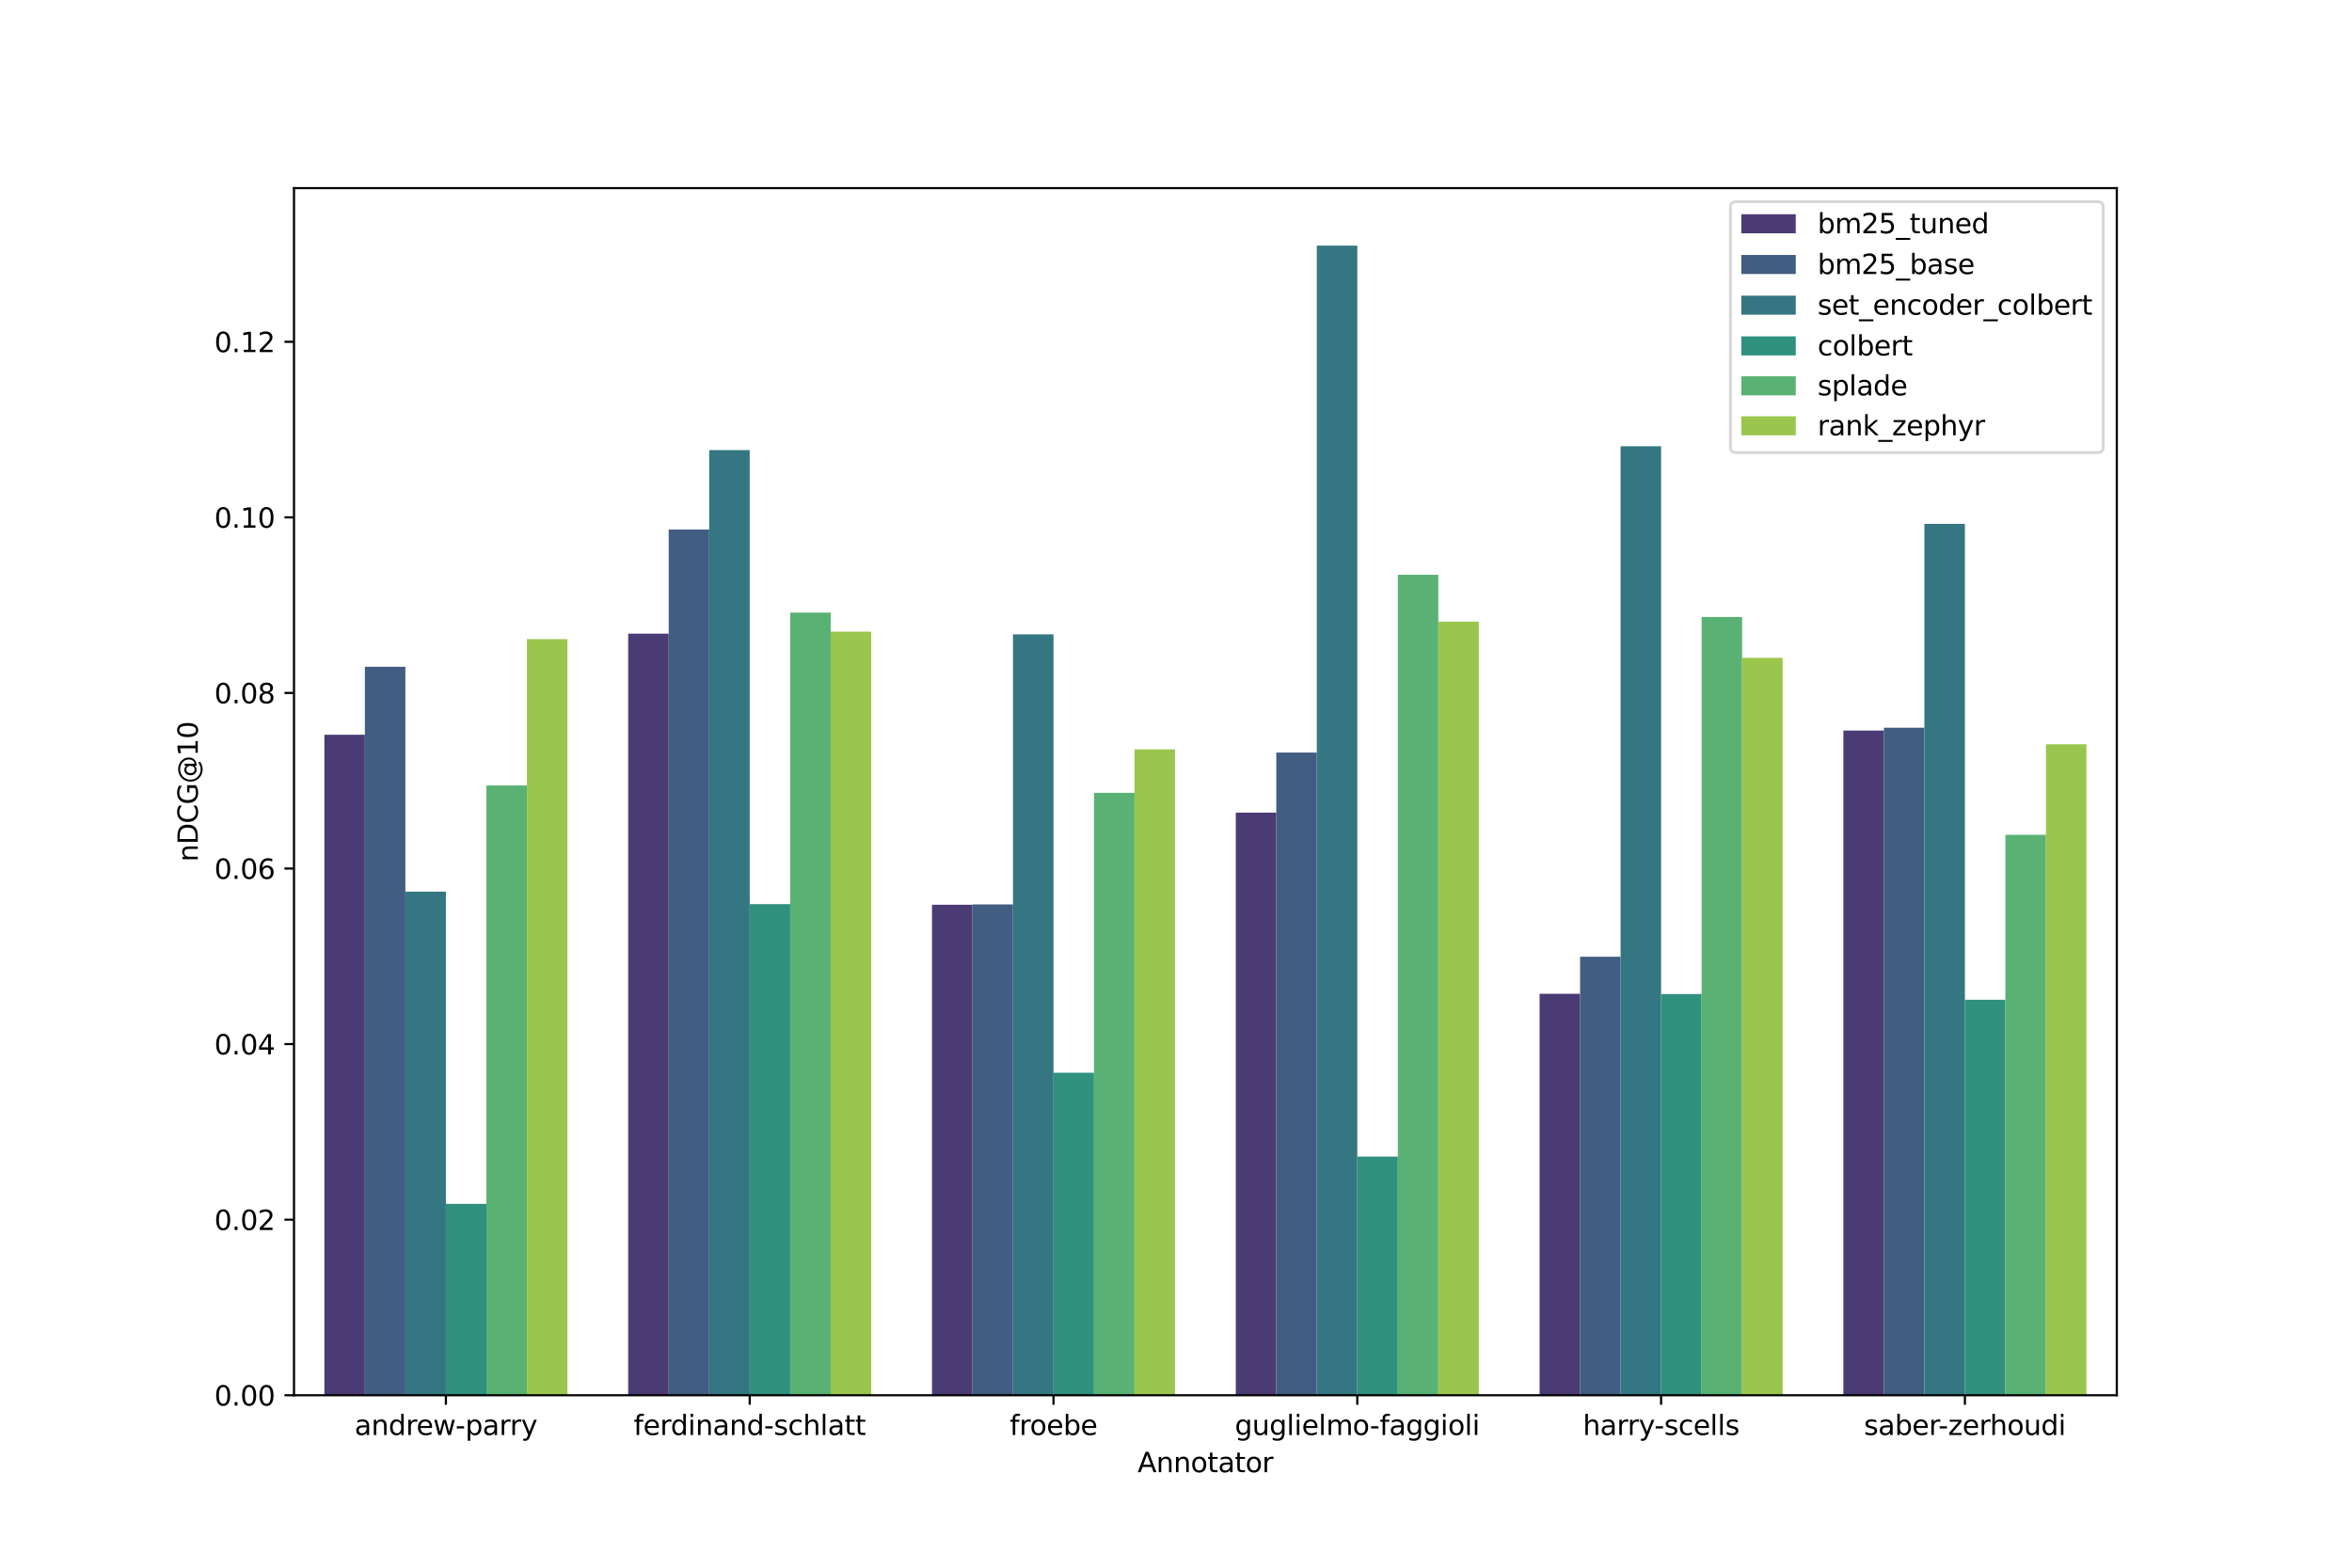 <?xml version="1.0" encoding="utf-8" standalone="no"?>
<!DOCTYPE svg PUBLIC "-//W3C//DTD SVG 1.1//EN"
  "http://www.w3.org/Graphics/SVG/1.1/DTD/svg11.dtd">
<svg xmlns:xlink="http://www.w3.org/1999/xlink" width="864pt" height="576pt" viewBox="0 0 864 576" xmlns="http://www.w3.org/2000/svg" version="1.1">
 <defs>
  <style type="text/css">*{stroke-linejoin: round; stroke-linecap: butt}</style>
 </defs>
 <g id="figure_1">
  <g id="patch_1">
   <path d="M 0 576 
L 864 576 
L 864 0 
L 0 0 
z
" style="fill: #ffffff"/>
  </g>
  <g id="axes_1">
   <g id="patch_2">
    <path d="M 108 512.64 
L 777.6 512.64 
L 777.6 69.12 
L 108 69.12 
z
" style="fill: #ffffff"/>
   </g>
   <g id="patch_3">
    <path d="M 119.16 512.64 
L 134.04 512.64 
L 134.04 269.957 
L 119.16 269.957 
z
" clip-path="url(#p1356650f53)" style="fill: #4b3b75"/>
   </g>
   <g id="patch_4">
    <path d="M 230.76 512.64 
L 245.64 512.64 
L 245.64 232.818 
L 230.76 232.818 
z
" clip-path="url(#p1356650f53)" style="fill: #4b3b75"/>
   </g>
   <g id="patch_5">
    <path d="M 342.36 512.64 
L 357.24 512.64 
L 357.24 332.426 
L 342.36 332.426 
z
" clip-path="url(#p1356650f53)" style="fill: #4b3b75"/>
   </g>
   <g id="patch_6">
    <path d="M 453.96 512.64 
L 468.84 512.64 
L 468.84 298.567 
L 453.96 298.567 
z
" clip-path="url(#p1356650f53)" style="fill: #4b3b75"/>
   </g>
   <g id="patch_7">
    <path d="M 565.56 512.64 
L 580.44 512.64 
L 580.44 365.148 
L 565.56 365.148 
z
" clip-path="url(#p1356650f53)" style="fill: #4b3b75"/>
   </g>
   <g id="patch_8">
    <path d="M 677.16 512.64 
L 692.04 512.64 
L 692.04 268.427 
L 677.16 268.427 
z
" clip-path="url(#p1356650f53)" style="fill: #4b3b75"/>
   </g>
   <g id="patch_9">
    <path d="M 134.04 512.64 
L 148.92 512.64 
L 148.92 244.986 
L 134.04 244.986 
z
" clip-path="url(#p1356650f53)" style="fill: #415d82"/>
   </g>
   <g id="patch_10">
    <path d="M 245.64 512.64 
L 260.52 512.64 
L 260.52 194.572 
L 245.64 194.572 
z
" clip-path="url(#p1356650f53)" style="fill: #415d82"/>
   </g>
   <g id="patch_11">
    <path d="M 357.24 512.64 
L 372.12 512.64 
L 372.12 332.299 
L 357.24 332.299 
z
" clip-path="url(#p1356650f53)" style="fill: #415d82"/>
   </g>
   <g id="patch_12">
    <path d="M 468.84 512.64 
L 483.72 512.64 
L 483.72 276.508 
L 468.84 276.508 
z
" clip-path="url(#p1356650f53)" style="fill: #415d82"/>
   </g>
   <g id="patch_13">
    <path d="M 580.44 512.64 
L 595.32 512.64 
L 595.32 351.526 
L 580.44 351.526 
z
" clip-path="url(#p1356650f53)" style="fill: #415d82"/>
   </g>
   <g id="patch_14">
    <path d="M 692.04 512.64 
L 706.92 512.64 
L 706.92 267.389 
L 692.04 267.389 
z
" clip-path="url(#p1356650f53)" style="fill: #415d82"/>
   </g>
   <g id="patch_15">
    <path d="M 148.92 512.64 
L 163.8 512.64 
L 163.8 327.608 
L 148.92 327.608 
z
" clip-path="url(#p1356650f53)" style="fill: #347681"/>
   </g>
   <g id="patch_16">
    <path d="M 260.52 512.64 
L 275.4 512.64 
L 275.4 165.372 
L 260.52 165.372 
z
" clip-path="url(#p1356650f53)" style="fill: #347681"/>
   </g>
   <g id="patch_17">
    <path d="M 372.12 512.64 
L 387 512.64 
L 387 233.066 
L 372.12 233.066 
z
" clip-path="url(#p1356650f53)" style="fill: #347681"/>
   </g>
   <g id="patch_18">
    <path d="M 483.72 512.64 
L 498.6 512.64 
L 498.6 90.24 
L 483.72 90.24 
z
" clip-path="url(#p1356650f53)" style="fill: #347681"/>
   </g>
   <g id="patch_19">
    <path d="M 595.32 512.64 
L 610.2 512.64 
L 610.2 163.955 
L 595.32 163.955 
z
" clip-path="url(#p1356650f53)" style="fill: #347681"/>
   </g>
   <g id="patch_20">
    <path d="M 706.92 512.64 
L 721.8 512.64 
L 721.8 192.466 
L 706.92 192.466 
z
" clip-path="url(#p1356650f53)" style="fill: #347681"/>
   </g>
   <g id="patch_21">
    <path d="M 163.8 512.64 
L 178.68 512.64 
L 178.68 442.328 
L 163.8 442.328 
z
" clip-path="url(#p1356650f53)" style="fill: #2f917e"/>
   </g>
   <g id="patch_22">
    <path d="M 275.4 512.64 
L 290.28 512.64 
L 290.28 332.193 
L 275.4 332.193 
z
" clip-path="url(#p1356650f53)" style="fill: #2f917e"/>
   </g>
   <g id="patch_23">
    <path d="M 387 512.64 
L 401.88 512.64 
L 401.88 394.152 
L 387 394.152 
z
" clip-path="url(#p1356650f53)" style="fill: #2f917e"/>
   </g>
   <g id="patch_24">
    <path d="M 498.6 512.64 
L 513.48 512.64 
L 513.48 424.955 
L 498.6 424.955 
z
" clip-path="url(#p1356650f53)" style="fill: #2f917e"/>
   </g>
   <g id="patch_25">
    <path d="M 610.2 512.64 
L 625.08 512.64 
L 625.08 365.239 
L 610.2 365.239 
z
" clip-path="url(#p1356650f53)" style="fill: #2f917e"/>
   </g>
   <g id="patch_26">
    <path d="M 721.8 512.64 
L 736.68 512.64 
L 736.68 367.325 
L 721.8 367.325 
z
" clip-path="url(#p1356650f53)" style="fill: #2f917e"/>
   </g>
   <g id="patch_27">
    <path d="M 178.68 512.64 
L 193.56 512.64 
L 193.56 288.595 
L 178.68 288.595 
z
" clip-path="url(#p1356650f53)" style="fill: #59b273"/>
   </g>
   <g id="patch_28">
    <path d="M 290.28 512.64 
L 305.16 512.64 
L 305.16 225.069 
L 290.28 225.069 
z
" clip-path="url(#p1356650f53)" style="fill: #59b273"/>
   </g>
   <g id="patch_29">
    <path d="M 401.88 512.64 
L 416.76 512.64 
L 416.76 291.284 
L 401.88 291.284 
z
" clip-path="url(#p1356650f53)" style="fill: #59b273"/>
   </g>
   <g id="patch_30">
    <path d="M 513.48 512.64 
L 528.36 512.64 
L 528.36 211.189 
L 513.48 211.189 
z
" clip-path="url(#p1356650f53)" style="fill: #59b273"/>
   </g>
   <g id="patch_31">
    <path d="M 625.08 512.64 
L 639.96 512.64 
L 639.96 226.696 
L 625.08 226.696 
z
" clip-path="url(#p1356650f53)" style="fill: #59b273"/>
   </g>
   <g id="patch_32">
    <path d="M 736.68 512.64 
L 751.56 512.64 
L 751.56 306.725 
L 736.68 306.725 
z
" clip-path="url(#p1356650f53)" style="fill: #59b273"/>
   </g>
   <g id="patch_33">
    <path d="M 193.56 512.64 
L 208.44 512.64 
L 208.44 234.818 
L 193.56 234.818 
z
" clip-path="url(#p1356650f53)" style="fill: #9ac64d"/>
   </g>
   <g id="patch_34">
    <path d="M 305.16 512.64 
L 320.04 512.64 
L 320.04 232.087 
L 305.16 232.087 
z
" clip-path="url(#p1356650f53)" style="fill: #9ac64d"/>
   </g>
   <g id="patch_35">
    <path d="M 416.76 512.64 
L 431.64 512.64 
L 431.64 275.324 
L 416.76 275.324 
z
" clip-path="url(#p1356650f53)" style="fill: #9ac64d"/>
   </g>
   <g id="patch_36">
    <path d="M 528.36 512.64 
L 543.24 512.64 
L 543.24 228.398 
L 528.36 228.398 
z
" clip-path="url(#p1356650f53)" style="fill: #9ac64d"/>
   </g>
   <g id="patch_37">
    <path d="M 639.96 512.64 
L 654.84 512.64 
L 654.84 241.698 
L 639.96 241.698 
z
" clip-path="url(#p1356650f53)" style="fill: #9ac64d"/>
   </g>
   <g id="patch_38">
    <path d="M 751.56 512.64 
L 766.44 512.64 
L 766.44 273.45 
L 751.56 273.45 
z
" clip-path="url(#p1356650f53)" style="fill: #9ac64d"/>
   </g>
   <g id="matplotlib.axis_1">
    <g id="xtick_1">
     <g id="line2d_1">
      <defs>
       <path id="m4d09c1547b" d="M 0 0 
L 0 3.5 
" style="stroke: #000000; stroke-width: 0.8"/>
      </defs>
      <g>
       <use xlink:href="#m4d09c1547b" x="163.8" y="512.64" style="stroke: #000000; stroke-width: 0.8"/>
      </g>
     </g>
     <g id="text_1">
      <!-- andrew-parry -->
      <g transform="translate(130.259 527.238) scale(0.1 -0.1)">
       <defs>
        <path id="DejaVuSans-61" d="M 2194 1759 
Q 1497 1759 1228 1600 
Q 959 1441 959 1056 
Q 959 750 1161 570 
Q 1363 391 1709 391 
Q 2188 391 2477 730 
Q 2766 1069 2766 1631 
L 2766 1759 
L 2194 1759 
z
M 3341 1997 
L 3341 0 
L 2766 0 
L 2766 531 
Q 2569 213 2275 61 
Q 1981 -91 1556 -91 
Q 1019 -91 701 211 
Q 384 513 384 1019 
Q 384 1609 779 1909 
Q 1175 2209 1959 2209 
L 2766 2209 
L 2766 2266 
Q 2766 2663 2505 2880 
Q 2244 3097 1772 3097 
Q 1472 3097 1187 3025 
Q 903 2953 641 2809 
L 641 3341 
Q 956 3463 1253 3523 
Q 1550 3584 1831 3584 
Q 2591 3584 2966 3190 
Q 3341 2797 3341 1997 
z
" transform="scale(0.016)"/>
        <path id="DejaVuSans-6e" d="M 3513 2113 
L 3513 0 
L 2938 0 
L 2938 2094 
Q 2938 2591 2744 2837 
Q 2550 3084 2163 3084 
Q 1697 3084 1428 2787 
Q 1159 2491 1159 1978 
L 1159 0 
L 581 0 
L 581 3500 
L 1159 3500 
L 1159 2956 
Q 1366 3272 1645 3428 
Q 1925 3584 2291 3584 
Q 2894 3584 3203 3211 
Q 3513 2838 3513 2113 
z
" transform="scale(0.016)"/>
        <path id="DejaVuSans-64" d="M 2906 2969 
L 2906 4863 
L 3481 4863 
L 3481 0 
L 2906 0 
L 2906 525 
Q 2725 213 2448 61 
Q 2172 -91 1784 -91 
Q 1150 -91 751 415 
Q 353 922 353 1747 
Q 353 2572 751 3078 
Q 1150 3584 1784 3584 
Q 2172 3584 2448 3432 
Q 2725 3281 2906 2969 
z
M 947 1747 
Q 947 1113 1208 752 
Q 1469 391 1925 391 
Q 2381 391 2643 752 
Q 2906 1113 2906 1747 
Q 2906 2381 2643 2742 
Q 2381 3103 1925 3103 
Q 1469 3103 1208 2742 
Q 947 2381 947 1747 
z
" transform="scale(0.016)"/>
        <path id="DejaVuSans-72" d="M 2631 2963 
Q 2534 3019 2420 3045 
Q 2306 3072 2169 3072 
Q 1681 3072 1420 2755 
Q 1159 2438 1159 1844 
L 1159 0 
L 581 0 
L 581 3500 
L 1159 3500 
L 1159 2956 
Q 1341 3275 1631 3429 
Q 1922 3584 2338 3584 
Q 2397 3584 2469 3576 
Q 2541 3569 2628 3553 
L 2631 2963 
z
" transform="scale(0.016)"/>
        <path id="DejaVuSans-65" d="M 3597 1894 
L 3597 1613 
L 953 1613 
Q 991 1019 1311 708 
Q 1631 397 2203 397 
Q 2534 397 2845 478 
Q 3156 559 3463 722 
L 3463 178 
Q 3153 47 2828 -22 
Q 2503 -91 2169 -91 
Q 1331 -91 842 396 
Q 353 884 353 1716 
Q 353 2575 817 3079 
Q 1281 3584 2069 3584 
Q 2775 3584 3186 3129 
Q 3597 2675 3597 1894 
z
M 3022 2063 
Q 3016 2534 2758 2815 
Q 2500 3097 2075 3097 
Q 1594 3097 1305 2825 
Q 1016 2553 972 2059 
L 3022 2063 
z
" transform="scale(0.016)"/>
        <path id="DejaVuSans-77" d="M 269 3500 
L 844 3500 
L 1563 769 
L 2278 3500 
L 2956 3500 
L 3675 769 
L 4391 3500 
L 4966 3500 
L 4050 0 
L 3372 0 
L 2619 2869 
L 1863 0 
L 1184 0 
L 269 3500 
z
" transform="scale(0.016)"/>
        <path id="DejaVuSans-2d" d="M 313 2009 
L 1997 2009 
L 1997 1497 
L 313 1497 
L 313 2009 
z
" transform="scale(0.016)"/>
        <path id="DejaVuSans-70" d="M 1159 525 
L 1159 -1331 
L 581 -1331 
L 581 3500 
L 1159 3500 
L 1159 2969 
Q 1341 3281 1617 3432 
Q 1894 3584 2278 3584 
Q 2916 3584 3314 3078 
Q 3713 2572 3713 1747 
Q 3713 922 3314 415 
Q 2916 -91 2278 -91 
Q 1894 -91 1617 61 
Q 1341 213 1159 525 
z
M 3116 1747 
Q 3116 2381 2855 2742 
Q 2594 3103 2138 3103 
Q 1681 3103 1420 2742 
Q 1159 2381 1159 1747 
Q 1159 1113 1420 752 
Q 1681 391 2138 391 
Q 2594 391 2855 752 
Q 3116 1113 3116 1747 
z
" transform="scale(0.016)"/>
        <path id="DejaVuSans-79" d="M 2059 -325 
Q 1816 -950 1584 -1140 
Q 1353 -1331 966 -1331 
L 506 -1331 
L 506 -850 
L 844 -850 
Q 1081 -850 1212 -737 
Q 1344 -625 1503 -206 
L 1606 56 
L 191 3500 
L 800 3500 
L 1894 763 
L 2988 3500 
L 3597 3500 
L 2059 -325 
z
" transform="scale(0.016)"/>
       </defs>
       <use xlink:href="#DejaVuSans-61"/>
       <use xlink:href="#DejaVuSans-6e" x="61.279"/>
       <use xlink:href="#DejaVuSans-64" x="124.658"/>
       <use xlink:href="#DejaVuSans-72" x="188.135"/>
       <use xlink:href="#DejaVuSans-65" x="226.998"/>
       <use xlink:href="#DejaVuSans-77" x="288.521"/>
       <use xlink:href="#DejaVuSans-2d" x="370.309"/>
       <use xlink:href="#DejaVuSans-70" x="406.393"/>
       <use xlink:href="#DejaVuSans-61" x="469.869"/>
       <use xlink:href="#DejaVuSans-72" x="531.148"/>
       <use xlink:href="#DejaVuSans-72" x="570.512"/>
       <use xlink:href="#DejaVuSans-79" x="611.625"/>
      </g>
     </g>
    </g>
    <g id="xtick_2">
     <g id="line2d_2">
      <g>
       <use xlink:href="#m4d09c1547b" x="275.4" y="512.64" style="stroke: #000000; stroke-width: 0.8"/>
      </g>
     </g>
     <g id="text_2">
      <!-- ferdinand-schlatt -->
      <g transform="translate(232.756 527.238) scale(0.1 -0.1)">
       <defs>
        <path id="DejaVuSans-66" d="M 2375 4863 
L 2375 4384 
L 1825 4384 
Q 1516 4384 1395 4259 
Q 1275 4134 1275 3809 
L 1275 3500 
L 2222 3500 
L 2222 3053 
L 1275 3053 
L 1275 0 
L 697 0 
L 697 3053 
L 147 3053 
L 147 3500 
L 697 3500 
L 697 3744 
Q 697 4328 969 4595 
Q 1241 4863 1831 4863 
L 2375 4863 
z
" transform="scale(0.016)"/>
        <path id="DejaVuSans-69" d="M 603 3500 
L 1178 3500 
L 1178 0 
L 603 0 
L 603 3500 
z
M 603 4863 
L 1178 4863 
L 1178 4134 
L 603 4134 
L 603 4863 
z
" transform="scale(0.016)"/>
        <path id="DejaVuSans-73" d="M 2834 3397 
L 2834 2853 
Q 2591 2978 2328 3040 
Q 2066 3103 1784 3103 
Q 1356 3103 1142 2972 
Q 928 2841 928 2578 
Q 928 2378 1081 2264 
Q 1234 2150 1697 2047 
L 1894 2003 
Q 2506 1872 2764 1633 
Q 3022 1394 3022 966 
Q 3022 478 2636 193 
Q 2250 -91 1575 -91 
Q 1294 -91 989 -36 
Q 684 19 347 128 
L 347 722 
Q 666 556 975 473 
Q 1284 391 1588 391 
Q 1994 391 2212 530 
Q 2431 669 2431 922 
Q 2431 1156 2273 1281 
Q 2116 1406 1581 1522 
L 1381 1569 
Q 847 1681 609 1914 
Q 372 2147 372 2553 
Q 372 3047 722 3315 
Q 1072 3584 1716 3584 
Q 2034 3584 2315 3537 
Q 2597 3491 2834 3397 
z
" transform="scale(0.016)"/>
        <path id="DejaVuSans-63" d="M 3122 3366 
L 3122 2828 
Q 2878 2963 2633 3030 
Q 2388 3097 2138 3097 
Q 1578 3097 1268 2742 
Q 959 2388 959 1747 
Q 959 1106 1268 751 
Q 1578 397 2138 397 
Q 2388 397 2633 464 
Q 2878 531 3122 666 
L 3122 134 
Q 2881 22 2623 -34 
Q 2366 -91 2075 -91 
Q 1284 -91 818 406 
Q 353 903 353 1747 
Q 353 2603 823 3093 
Q 1294 3584 2113 3584 
Q 2378 3584 2631 3529 
Q 2884 3475 3122 3366 
z
" transform="scale(0.016)"/>
        <path id="DejaVuSans-68" d="M 3513 2113 
L 3513 0 
L 2938 0 
L 2938 2094 
Q 2938 2591 2744 2837 
Q 2550 3084 2163 3084 
Q 1697 3084 1428 2787 
Q 1159 2491 1159 1978 
L 1159 0 
L 581 0 
L 581 4863 
L 1159 4863 
L 1159 2956 
Q 1366 3272 1645 3428 
Q 1925 3584 2291 3584 
Q 2894 3584 3203 3211 
Q 3513 2838 3513 2113 
z
" transform="scale(0.016)"/>
        <path id="DejaVuSans-6c" d="M 603 4863 
L 1178 4863 
L 1178 0 
L 603 0 
L 603 4863 
z
" transform="scale(0.016)"/>
        <path id="DejaVuSans-74" d="M 1172 4494 
L 1172 3500 
L 2356 3500 
L 2356 3053 
L 1172 3053 
L 1172 1153 
Q 1172 725 1289 603 
Q 1406 481 1766 481 
L 2356 481 
L 2356 0 
L 1766 0 
Q 1100 0 847 248 
Q 594 497 594 1153 
L 594 3053 
L 172 3053 
L 172 3500 
L 594 3500 
L 594 4494 
L 1172 4494 
z
" transform="scale(0.016)"/>
       </defs>
       <use xlink:href="#DejaVuSans-66"/>
       <use xlink:href="#DejaVuSans-65" x="35.205"/>
       <use xlink:href="#DejaVuSans-72" x="96.729"/>
       <use xlink:href="#DejaVuSans-64" x="136.092"/>
       <use xlink:href="#DejaVuSans-69" x="199.568"/>
       <use xlink:href="#DejaVuSans-6e" x="227.352"/>
       <use xlink:href="#DejaVuSans-61" x="290.73"/>
       <use xlink:href="#DejaVuSans-6e" x="352.01"/>
       <use xlink:href="#DejaVuSans-64" x="415.389"/>
       <use xlink:href="#DejaVuSans-2d" x="478.865"/>
       <use xlink:href="#DejaVuSans-73" x="514.949"/>
       <use xlink:href="#DejaVuSans-63" x="567.049"/>
       <use xlink:href="#DejaVuSans-68" x="622.029"/>
       <use xlink:href="#DejaVuSans-6c" x="685.408"/>
       <use xlink:href="#DejaVuSans-61" x="713.191"/>
       <use xlink:href="#DejaVuSans-74" x="774.471"/>
       <use xlink:href="#DejaVuSans-74" x="813.68"/>
      </g>
     </g>
    </g>
    <g id="xtick_3">
     <g id="line2d_3">
      <g>
       <use xlink:href="#m4d09c1547b" x="387" y="512.64" style="stroke: #000000; stroke-width: 0.8"/>
      </g>
     </g>
     <g id="text_3">
      <!-- froebe -->
      <g transform="translate(370.91 527.238) scale(0.1 -0.1)">
       <defs>
        <path id="DejaVuSans-6f" d="M 1959 3097 
Q 1497 3097 1228 2736 
Q 959 2375 959 1747 
Q 959 1119 1226 758 
Q 1494 397 1959 397 
Q 2419 397 2687 759 
Q 2956 1122 2956 1747 
Q 2956 2369 2687 2733 
Q 2419 3097 1959 3097 
z
M 1959 3584 
Q 2709 3584 3137 3096 
Q 3566 2609 3566 1747 
Q 3566 888 3137 398 
Q 2709 -91 1959 -91 
Q 1206 -91 779 398 
Q 353 888 353 1747 
Q 353 2609 779 3096 
Q 1206 3584 1959 3584 
z
" transform="scale(0.016)"/>
        <path id="DejaVuSans-62" d="M 3116 1747 
Q 3116 2381 2855 2742 
Q 2594 3103 2138 3103 
Q 1681 3103 1420 2742 
Q 1159 2381 1159 1747 
Q 1159 1113 1420 752 
Q 1681 391 2138 391 
Q 2594 391 2855 752 
Q 3116 1113 3116 1747 
z
M 1159 2969 
Q 1341 3281 1617 3432 
Q 1894 3584 2278 3584 
Q 2916 3584 3314 3078 
Q 3713 2572 3713 1747 
Q 3713 922 3314 415 
Q 2916 -91 2278 -91 
Q 1894 -91 1617 61 
Q 1341 213 1159 525 
L 1159 0 
L 581 0 
L 581 4863 
L 1159 4863 
L 1159 2969 
z
" transform="scale(0.016)"/>
       </defs>
       <use xlink:href="#DejaVuSans-66"/>
       <use xlink:href="#DejaVuSans-72" x="35.205"/>
       <use xlink:href="#DejaVuSans-6f" x="74.068"/>
       <use xlink:href="#DejaVuSans-65" x="135.25"/>
       <use xlink:href="#DejaVuSans-62" x="196.773"/>
       <use xlink:href="#DejaVuSans-65" x="260.25"/>
      </g>
     </g>
    </g>
    <g id="xtick_4">
     <g id="line2d_4">
      <g>
       <use xlink:href="#m4d09c1547b" x="498.6" y="512.64" style="stroke: #000000; stroke-width: 0.8"/>
      </g>
     </g>
     <g id="text_4">
      <!-- guglielmo-faggioli -->
      <g transform="translate(453.613 527.238) scale(0.1 -0.1)">
       <defs>
        <path id="DejaVuSans-67" d="M 2906 1791 
Q 2906 2416 2648 2759 
Q 2391 3103 1925 3103 
Q 1463 3103 1205 2759 
Q 947 2416 947 1791 
Q 947 1169 1205 825 
Q 1463 481 1925 481 
Q 2391 481 2648 825 
Q 2906 1169 2906 1791 
z
M 3481 434 
Q 3481 -459 3084 -895 
Q 2688 -1331 1869 -1331 
Q 1566 -1331 1297 -1286 
Q 1028 -1241 775 -1147 
L 775 -588 
Q 1028 -725 1275 -790 
Q 1522 -856 1778 -856 
Q 2344 -856 2625 -561 
Q 2906 -266 2906 331 
L 2906 616 
Q 2728 306 2450 153 
Q 2172 0 1784 0 
Q 1141 0 747 490 
Q 353 981 353 1791 
Q 353 2603 747 3093 
Q 1141 3584 1784 3584 
Q 2172 3584 2450 3431 
Q 2728 3278 2906 2969 
L 2906 3500 
L 3481 3500 
L 3481 434 
z
" transform="scale(0.016)"/>
        <path id="DejaVuSans-75" d="M 544 1381 
L 544 3500 
L 1119 3500 
L 1119 1403 
Q 1119 906 1312 657 
Q 1506 409 1894 409 
Q 2359 409 2629 706 
Q 2900 1003 2900 1516 
L 2900 3500 
L 3475 3500 
L 3475 0 
L 2900 0 
L 2900 538 
Q 2691 219 2414 64 
Q 2138 -91 1772 -91 
Q 1169 -91 856 284 
Q 544 659 544 1381 
z
M 1991 3584 
L 1991 3584 
z
" transform="scale(0.016)"/>
        <path id="DejaVuSans-6d" d="M 3328 2828 
Q 3544 3216 3844 3400 
Q 4144 3584 4550 3584 
Q 5097 3584 5394 3201 
Q 5691 2819 5691 2113 
L 5691 0 
L 5113 0 
L 5113 2094 
Q 5113 2597 4934 2840 
Q 4756 3084 4391 3084 
Q 3944 3084 3684 2787 
Q 3425 2491 3425 1978 
L 3425 0 
L 2847 0 
L 2847 2094 
Q 2847 2600 2669 2842 
Q 2491 3084 2119 3084 
Q 1678 3084 1418 2786 
Q 1159 2488 1159 1978 
L 1159 0 
L 581 0 
L 581 3500 
L 1159 3500 
L 1159 2956 
Q 1356 3278 1631 3431 
Q 1906 3584 2284 3584 
Q 2666 3584 2933 3390 
Q 3200 3197 3328 2828 
z
" transform="scale(0.016)"/>
       </defs>
       <use xlink:href="#DejaVuSans-67"/>
       <use xlink:href="#DejaVuSans-75" x="63.477"/>
       <use xlink:href="#DejaVuSans-67" x="126.855"/>
       <use xlink:href="#DejaVuSans-6c" x="190.332"/>
       <use xlink:href="#DejaVuSans-69" x="218.115"/>
       <use xlink:href="#DejaVuSans-65" x="245.898"/>
       <use xlink:href="#DejaVuSans-6c" x="307.422"/>
       <use xlink:href="#DejaVuSans-6d" x="335.205"/>
       <use xlink:href="#DejaVuSans-6f" x="432.617"/>
       <use xlink:href="#DejaVuSans-2d" x="495.674"/>
       <use xlink:href="#DejaVuSans-66" x="531.758"/>
       <use xlink:href="#DejaVuSans-61" x="566.963"/>
       <use xlink:href="#DejaVuSans-67" x="628.242"/>
       <use xlink:href="#DejaVuSans-67" x="691.719"/>
       <use xlink:href="#DejaVuSans-69" x="755.195"/>
       <use xlink:href="#DejaVuSans-6f" x="782.979"/>
       <use xlink:href="#DejaVuSans-6c" x="844.16"/>
       <use xlink:href="#DejaVuSans-69" x="871.943"/>
      </g>
     </g>
    </g>
    <g id="xtick_5">
     <g id="line2d_5">
      <g>
       <use xlink:href="#m4d09c1547b" x="610.2" y="512.64" style="stroke: #000000; stroke-width: 0.8"/>
      </g>
     </g>
     <g id="text_5">
      <!-- harry-scells -->
      <g transform="translate(581.455 527.238) scale(0.1 -0.1)">
       <use xlink:href="#DejaVuSans-68"/>
       <use xlink:href="#DejaVuSans-61" x="63.379"/>
       <use xlink:href="#DejaVuSans-72" x="124.658"/>
       <use xlink:href="#DejaVuSans-72" x="164.021"/>
       <use xlink:href="#DejaVuSans-79" x="205.135"/>
       <use xlink:href="#DejaVuSans-2d" x="262.564"/>
       <use xlink:href="#DejaVuSans-73" x="298.648"/>
       <use xlink:href="#DejaVuSans-63" x="350.748"/>
       <use xlink:href="#DejaVuSans-65" x="405.729"/>
       <use xlink:href="#DejaVuSans-6c" x="467.252"/>
       <use xlink:href="#DejaVuSans-6c" x="495.035"/>
       <use xlink:href="#DejaVuSans-73" x="522.818"/>
      </g>
     </g>
    </g>
    <g id="xtick_6">
     <g id="line2d_6">
      <g>
       <use xlink:href="#m4d09c1547b" x="721.8" y="512.64" style="stroke: #000000; stroke-width: 0.8"/>
      </g>
     </g>
     <g id="text_6">
      <!-- saber-zerhoudi -->
      <g transform="translate(684.711 527.238) scale(0.1 -0.1)">
       <defs>
        <path id="DejaVuSans-7a" d="M 353 3500 
L 3084 3500 
L 3084 2975 
L 922 459 
L 3084 459 
L 3084 0 
L 275 0 
L 275 525 
L 2438 3041 
L 353 3041 
L 353 3500 
z
" transform="scale(0.016)"/>
       </defs>
       <use xlink:href="#DejaVuSans-73"/>
       <use xlink:href="#DejaVuSans-61" x="52.1"/>
       <use xlink:href="#DejaVuSans-62" x="113.379"/>
       <use xlink:href="#DejaVuSans-65" x="176.855"/>
       <use xlink:href="#DejaVuSans-72" x="238.379"/>
       <use xlink:href="#DejaVuSans-2d" x="273.117"/>
       <use xlink:href="#DejaVuSans-7a" x="309.201"/>
       <use xlink:href="#DejaVuSans-65" x="361.691"/>
       <use xlink:href="#DejaVuSans-72" x="423.215"/>
       <use xlink:href="#DejaVuSans-68" x="462.578"/>
       <use xlink:href="#DejaVuSans-6f" x="525.957"/>
       <use xlink:href="#DejaVuSans-75" x="587.139"/>
       <use xlink:href="#DejaVuSans-64" x="650.518"/>
       <use xlink:href="#DejaVuSans-69" x="713.994"/>
      </g>
     </g>
    </g>
    <g id="text_7">
     <!-- Annotator -->
     <g transform="translate(417.884 540.917) scale(0.1 -0.1)">
      <defs>
       <path id="DejaVuSans-41" d="M 2188 4044 
L 1331 1722 
L 3047 1722 
L 2188 4044 
z
M 1831 4666 
L 2547 4666 
L 4325 0 
L 3669 0 
L 3244 1197 
L 1141 1197 
L 716 0 
L 50 0 
L 1831 4666 
z
" transform="scale(0.016)"/>
      </defs>
      <use xlink:href="#DejaVuSans-41"/>
      <use xlink:href="#DejaVuSans-6e" x="68.408"/>
      <use xlink:href="#DejaVuSans-6e" x="131.787"/>
      <use xlink:href="#DejaVuSans-6f" x="195.166"/>
      <use xlink:href="#DejaVuSans-74" x="256.348"/>
      <use xlink:href="#DejaVuSans-61" x="295.557"/>
      <use xlink:href="#DejaVuSans-74" x="356.836"/>
      <use xlink:href="#DejaVuSans-6f" x="396.045"/>
      <use xlink:href="#DejaVuSans-72" x="457.227"/>
     </g>
    </g>
   </g>
   <g id="matplotlib.axis_2">
    <g id="ytick_1">
     <g id="line2d_7">
      <defs>
       <path id="medfffe4bba" d="M 0 0 
L -3.5 0 
" style="stroke: #000000; stroke-width: 0.8"/>
      </defs>
      <g>
       <use xlink:href="#medfffe4bba" x="108" y="512.64" style="stroke: #000000; stroke-width: 0.8"/>
      </g>
     </g>
     <g id="text_8">
      <!-- 0.00 -->
      <g transform="translate(78.734 516.439) scale(0.1 -0.1)">
       <defs>
        <path id="DejaVuSans-30" d="M 2034 4250 
Q 1547 4250 1301 3770 
Q 1056 3291 1056 2328 
Q 1056 1369 1301 889 
Q 1547 409 2034 409 
Q 2525 409 2770 889 
Q 3016 1369 3016 2328 
Q 3016 3291 2770 3770 
Q 2525 4250 2034 4250 
z
M 2034 4750 
Q 2819 4750 3233 4129 
Q 3647 3509 3647 2328 
Q 3647 1150 3233 529 
Q 2819 -91 2034 -91 
Q 1250 -91 836 529 
Q 422 1150 422 2328 
Q 422 3509 836 4129 
Q 1250 4750 2034 4750 
z
" transform="scale(0.016)"/>
        <path id="DejaVuSans-2e" d="M 684 794 
L 1344 794 
L 1344 0 
L 684 0 
L 684 794 
z
" transform="scale(0.016)"/>
       </defs>
       <use xlink:href="#DejaVuSans-30"/>
       <use xlink:href="#DejaVuSans-2e" x="63.623"/>
       <use xlink:href="#DejaVuSans-30" x="95.41"/>
       <use xlink:href="#DejaVuSans-30" x="159.033"/>
      </g>
     </g>
    </g>
    <g id="ytick_2">
     <g id="line2d_8">
      <g>
       <use xlink:href="#medfffe4bba" x="108" y="448.129" style="stroke: #000000; stroke-width: 0.8"/>
      </g>
     </g>
     <g id="text_9">
      <!-- 0.02 -->
      <g transform="translate(78.734 451.929) scale(0.1 -0.1)">
       <defs>
        <path id="DejaVuSans-32" d="M 1228 531 
L 3431 531 
L 3431 0 
L 469 0 
L 469 531 
Q 828 903 1448 1529 
Q 2069 2156 2228 2338 
Q 2531 2678 2651 2914 
Q 2772 3150 2772 3378 
Q 2772 3750 2511 3984 
Q 2250 4219 1831 4219 
Q 1534 4219 1204 4116 
Q 875 4013 500 3803 
L 500 4441 
Q 881 4594 1212 4672 
Q 1544 4750 1819 4750 
Q 2544 4750 2975 4387 
Q 3406 4025 3406 3419 
Q 3406 3131 3298 2873 
Q 3191 2616 2906 2266 
Q 2828 2175 2409 1742 
Q 1991 1309 1228 531 
z
" transform="scale(0.016)"/>
       </defs>
       <use xlink:href="#DejaVuSans-30"/>
       <use xlink:href="#DejaVuSans-2e" x="63.623"/>
       <use xlink:href="#DejaVuSans-30" x="95.41"/>
       <use xlink:href="#DejaVuSans-32" x="159.033"/>
      </g>
     </g>
    </g>
    <g id="ytick_3">
     <g id="line2d_9">
      <g>
       <use xlink:href="#medfffe4bba" x="108" y="383.619" style="stroke: #000000; stroke-width: 0.8"/>
      </g>
     </g>
     <g id="text_10">
      <!-- 0.04 -->
      <g transform="translate(78.734 387.418) scale(0.1 -0.1)">
       <defs>
        <path id="DejaVuSans-34" d="M 2419 4116 
L 825 1625 
L 2419 1625 
L 2419 4116 
z
M 2253 4666 
L 3047 4666 
L 3047 1625 
L 3713 1625 
L 3713 1100 
L 3047 1100 
L 3047 0 
L 2419 0 
L 2419 1100 
L 313 1100 
L 313 1709 
L 2253 4666 
z
" transform="scale(0.016)"/>
       </defs>
       <use xlink:href="#DejaVuSans-30"/>
       <use xlink:href="#DejaVuSans-2e" x="63.623"/>
       <use xlink:href="#DejaVuSans-30" x="95.41"/>
       <use xlink:href="#DejaVuSans-34" x="159.033"/>
      </g>
     </g>
    </g>
    <g id="ytick_4">
     <g id="line2d_10">
      <g>
       <use xlink:href="#medfffe4bba" x="108" y="319.108" style="stroke: #000000; stroke-width: 0.8"/>
      </g>
     </g>
     <g id="text_11">
      <!-- 0.06 -->
      <g transform="translate(78.734 322.908) scale(0.1 -0.1)">
       <defs>
        <path id="DejaVuSans-36" d="M 2113 2584 
Q 1688 2584 1439 2293 
Q 1191 2003 1191 1497 
Q 1191 994 1439 701 
Q 1688 409 2113 409 
Q 2538 409 2786 701 
Q 3034 994 3034 1497 
Q 3034 2003 2786 2293 
Q 2538 2584 2113 2584 
z
M 3366 4563 
L 3366 3988 
Q 3128 4100 2886 4159 
Q 2644 4219 2406 4219 
Q 1781 4219 1451 3797 
Q 1122 3375 1075 2522 
Q 1259 2794 1537 2939 
Q 1816 3084 2150 3084 
Q 2853 3084 3261 2657 
Q 3669 2231 3669 1497 
Q 3669 778 3244 343 
Q 2819 -91 2113 -91 
Q 1303 -91 875 529 
Q 447 1150 447 2328 
Q 447 3434 972 4092 
Q 1497 4750 2381 4750 
Q 2619 4750 2861 4703 
Q 3103 4656 3366 4563 
z
" transform="scale(0.016)"/>
       </defs>
       <use xlink:href="#DejaVuSans-30"/>
       <use xlink:href="#DejaVuSans-2e" x="63.623"/>
       <use xlink:href="#DejaVuSans-30" x="95.41"/>
       <use xlink:href="#DejaVuSans-36" x="159.033"/>
      </g>
     </g>
    </g>
    <g id="ytick_5">
     <g id="line2d_11">
      <g>
       <use xlink:href="#medfffe4bba" x="108" y="254.598" style="stroke: #000000; stroke-width: 0.8"/>
      </g>
     </g>
     <g id="text_12">
      <!-- 0.08 -->
      <g transform="translate(78.734 258.397) scale(0.1 -0.1)">
       <defs>
        <path id="DejaVuSans-38" d="M 2034 2216 
Q 1584 2216 1326 1975 
Q 1069 1734 1069 1313 
Q 1069 891 1326 650 
Q 1584 409 2034 409 
Q 2484 409 2743 651 
Q 3003 894 3003 1313 
Q 3003 1734 2745 1975 
Q 2488 2216 2034 2216 
z
M 1403 2484 
Q 997 2584 770 2862 
Q 544 3141 544 3541 
Q 544 4100 942 4425 
Q 1341 4750 2034 4750 
Q 2731 4750 3128 4425 
Q 3525 4100 3525 3541 
Q 3525 3141 3298 2862 
Q 3072 2584 2669 2484 
Q 3125 2378 3379 2068 
Q 3634 1759 3634 1313 
Q 3634 634 3220 271 
Q 2806 -91 2034 -91 
Q 1263 -91 848 271 
Q 434 634 434 1313 
Q 434 1759 690 2068 
Q 947 2378 1403 2484 
z
M 1172 3481 
Q 1172 3119 1398 2916 
Q 1625 2713 2034 2713 
Q 2441 2713 2670 2916 
Q 2900 3119 2900 3481 
Q 2900 3844 2670 4047 
Q 2441 4250 2034 4250 
Q 1625 4250 1398 4047 
Q 1172 3844 1172 3481 
z
" transform="scale(0.016)"/>
       </defs>
       <use xlink:href="#DejaVuSans-30"/>
       <use xlink:href="#DejaVuSans-2e" x="63.623"/>
       <use xlink:href="#DejaVuSans-30" x="95.41"/>
       <use xlink:href="#DejaVuSans-38" x="159.033"/>
      </g>
     </g>
    </g>
    <g id="ytick_6">
     <g id="line2d_12">
      <g>
       <use xlink:href="#medfffe4bba" x="108" y="190.087" style="stroke: #000000; stroke-width: 0.8"/>
      </g>
     </g>
     <g id="text_13">
      <!-- 0.10 -->
      <g transform="translate(78.734 193.887) scale(0.1 -0.1)">
       <defs>
        <path id="DejaVuSans-31" d="M 794 531 
L 1825 531 
L 1825 4091 
L 703 3866 
L 703 4441 
L 1819 4666 
L 2450 4666 
L 2450 531 
L 3481 531 
L 3481 0 
L 794 0 
L 794 531 
z
" transform="scale(0.016)"/>
       </defs>
       <use xlink:href="#DejaVuSans-30"/>
       <use xlink:href="#DejaVuSans-2e" x="63.623"/>
       <use xlink:href="#DejaVuSans-31" x="95.41"/>
       <use xlink:href="#DejaVuSans-30" x="159.033"/>
      </g>
     </g>
    </g>
    <g id="ytick_7">
     <g id="line2d_13">
      <g>
       <use xlink:href="#medfffe4bba" x="108" y="125.577" style="stroke: #000000; stroke-width: 0.8"/>
      </g>
     </g>
     <g id="text_14">
      <!-- 0.12 -->
      <g transform="translate(78.734 129.376) scale(0.1 -0.1)">
       <use xlink:href="#DejaVuSans-30"/>
       <use xlink:href="#DejaVuSans-2e" x="63.623"/>
       <use xlink:href="#DejaVuSans-31" x="95.41"/>
       <use xlink:href="#DejaVuSans-32" x="159.033"/>
      </g>
     </g>
    </g>
    <g id="text_15">
     <!-- nDCG@10 -->
     <g transform="translate(72.655 316.627) rotate(-90) scale(0.1 -0.1)">
      <defs>
       <path id="DejaVuSans-44" d="M 1259 4147 
L 1259 519 
L 2022 519 
Q 2988 519 3436 956 
Q 3884 1394 3884 2338 
Q 3884 3275 3436 3711 
Q 2988 4147 2022 4147 
L 1259 4147 
z
M 628 4666 
L 1925 4666 
Q 3281 4666 3915 4102 
Q 4550 3538 4550 2338 
Q 4550 1131 3912 565 
Q 3275 0 1925 0 
L 628 0 
L 628 4666 
z
" transform="scale(0.016)"/>
       <path id="DejaVuSans-43" d="M 4122 4306 
L 4122 3641 
Q 3803 3938 3442 4084 
Q 3081 4231 2675 4231 
Q 1875 4231 1450 3742 
Q 1025 3253 1025 2328 
Q 1025 1406 1450 917 
Q 1875 428 2675 428 
Q 3081 428 3442 575 
Q 3803 722 4122 1019 
L 4122 359 
Q 3791 134 3420 21 
Q 3050 -91 2638 -91 
Q 1578 -91 968 557 
Q 359 1206 359 2328 
Q 359 3453 968 4101 
Q 1578 4750 2638 4750 
Q 3056 4750 3426 4639 
Q 3797 4528 4122 4306 
z
" transform="scale(0.016)"/>
       <path id="DejaVuSans-47" d="M 3809 666 
L 3809 1919 
L 2778 1919 
L 2778 2438 
L 4434 2438 
L 4434 434 
Q 4069 175 3628 42 
Q 3188 -91 2688 -91 
Q 1594 -91 976 548 
Q 359 1188 359 2328 
Q 359 3472 976 4111 
Q 1594 4750 2688 4750 
Q 3144 4750 3555 4637 
Q 3966 4525 4313 4306 
L 4313 3634 
Q 3963 3931 3569 4081 
Q 3175 4231 2741 4231 
Q 1884 4231 1454 3753 
Q 1025 3275 1025 2328 
Q 1025 1384 1454 906 
Q 1884 428 2741 428 
Q 3075 428 3337 486 
Q 3600 544 3809 666 
z
" transform="scale(0.016)"/>
       <path id="DejaVuSans-40" d="M 2381 1678 
Q 2381 1231 2603 976 
Q 2825 722 3213 722 
Q 3597 722 3817 978 
Q 4038 1234 4038 1678 
Q 4038 2116 3813 2373 
Q 3588 2631 3206 2631 
Q 2828 2631 2604 2375 
Q 2381 2119 2381 1678 
z
M 4084 744 
Q 3897 503 3655 389 
Q 3413 275 3091 275 
Q 2553 275 2217 664 
Q 1881 1053 1881 1678 
Q 1881 2303 2218 2693 
Q 2556 3084 3091 3084 
Q 3413 3084 3656 2967 
Q 3900 2850 4084 2613 
L 4084 3022 
L 4531 3022 
L 4531 722 
Q 4988 791 5245 1139 
Q 5503 1488 5503 2041 
Q 5503 2375 5404 2669 
Q 5306 2963 5106 3213 
Q 4781 3622 4314 3839 
Q 3847 4056 3297 4056 
Q 2913 4056 2559 3954 
Q 2206 3853 1906 3653 
Q 1416 3334 1139 2817 
Q 863 2300 863 1697 
Q 863 1200 1042 765 
Q 1222 331 1563 0 
Q 1891 -325 2322 -495 
Q 2753 -666 3244 -666 
Q 3647 -666 4036 -530 
Q 4425 -394 4750 -141 
L 5031 -488 
Q 4641 -791 4180 -952 
Q 3719 -1113 3244 -1113 
Q 2666 -1113 2153 -908 
Q 1641 -703 1241 -313 
Q 841 78 631 592 
Q 422 1106 422 1697 
Q 422 2266 634 2781 
Q 847 3297 1241 3688 
Q 1644 4084 2172 4295 
Q 2700 4506 3291 4506 
Q 3953 4506 4520 4234 
Q 5088 3963 5472 3463 
Q 5706 3156 5829 2797 
Q 5953 2438 5953 2053 
Q 5953 1231 5456 756 
Q 4959 281 4084 263 
L 4084 744 
z
" transform="scale(0.016)"/>
      </defs>
      <use xlink:href="#DejaVuSans-6e"/>
      <use xlink:href="#DejaVuSans-44" x="63.379"/>
      <use xlink:href="#DejaVuSans-43" x="140.381"/>
      <use xlink:href="#DejaVuSans-47" x="210.205"/>
      <use xlink:href="#DejaVuSans-40" x="287.695"/>
      <use xlink:href="#DejaVuSans-31" x="387.695"/>
      <use xlink:href="#DejaVuSans-30" x="451.318"/>
     </g>
    </g>
   </g>
   <g id="line2d_14">
    <path clip-path="url(#p1356650f53)" style="fill: none"/>
   </g>
   <g id="line2d_15">
    <path clip-path="url(#p1356650f53)" style="fill: none"/>
   </g>
   <g id="line2d_16">
    <path clip-path="url(#p1356650f53)" style="fill: none"/>
   </g>
   <g id="line2d_17">
    <path clip-path="url(#p1356650f53)" style="fill: none"/>
   </g>
   <g id="line2d_18">
    <path clip-path="url(#p1356650f53)" style="fill: none"/>
   </g>
   <g id="line2d_19">
    <path clip-path="url(#p1356650f53)" style="fill: none"/>
   </g>
   <g id="line2d_20">
    <path clip-path="url(#p1356650f53)" style="fill: none"/>
   </g>
   <g id="line2d_21">
    <path clip-path="url(#p1356650f53)" style="fill: none"/>
   </g>
   <g id="line2d_22">
    <path clip-path="url(#p1356650f53)" style="fill: none"/>
   </g>
   <g id="line2d_23">
    <path clip-path="url(#p1356650f53)" style="fill: none"/>
   </g>
   <g id="line2d_24">
    <path clip-path="url(#p1356650f53)" style="fill: none"/>
   </g>
   <g id="line2d_25">
    <path clip-path="url(#p1356650f53)" style="fill: none"/>
   </g>
   <g id="line2d_26">
    <path clip-path="url(#p1356650f53)" style="fill: none"/>
   </g>
   <g id="line2d_27">
    <path clip-path="url(#p1356650f53)" style="fill: none"/>
   </g>
   <g id="line2d_28">
    <path clip-path="url(#p1356650f53)" style="fill: none"/>
   </g>
   <g id="line2d_29">
    <path clip-path="url(#p1356650f53)" style="fill: none"/>
   </g>
   <g id="line2d_30">
    <path clip-path="url(#p1356650f53)" style="fill: none"/>
   </g>
   <g id="line2d_31">
    <path clip-path="url(#p1356650f53)" style="fill: none"/>
   </g>
   <g id="line2d_32">
    <path clip-path="url(#p1356650f53)" style="fill: none"/>
   </g>
   <g id="line2d_33">
    <path clip-path="url(#p1356650f53)" style="fill: none"/>
   </g>
   <g id="line2d_34">
    <path clip-path="url(#p1356650f53)" style="fill: none"/>
   </g>
   <g id="line2d_35">
    <path clip-path="url(#p1356650f53)" style="fill: none"/>
   </g>
   <g id="line2d_36">
    <path clip-path="url(#p1356650f53)" style="fill: none"/>
   </g>
   <g id="line2d_37">
    <path clip-path="url(#p1356650f53)" style="fill: none"/>
   </g>
   <g id="line2d_38">
    <path clip-path="url(#p1356650f53)" style="fill: none"/>
   </g>
   <g id="line2d_39">
    <path clip-path="url(#p1356650f53)" style="fill: none"/>
   </g>
   <g id="line2d_40">
    <path clip-path="url(#p1356650f53)" style="fill: none"/>
   </g>
   <g id="line2d_41">
    <path clip-path="url(#p1356650f53)" style="fill: none"/>
   </g>
   <g id="line2d_42">
    <path clip-path="url(#p1356650f53)" style="fill: none"/>
   </g>
   <g id="line2d_43">
    <path clip-path="url(#p1356650f53)" style="fill: none"/>
   </g>
   <g id="line2d_44">
    <path clip-path="url(#p1356650f53)" style="fill: none"/>
   </g>
   <g id="line2d_45">
    <path clip-path="url(#p1356650f53)" style="fill: none"/>
   </g>
   <g id="line2d_46">
    <path clip-path="url(#p1356650f53)" style="fill: none"/>
   </g>
   <g id="line2d_47">
    <path clip-path="url(#p1356650f53)" style="fill: none"/>
   </g>
   <g id="line2d_48">
    <path clip-path="url(#p1356650f53)" style="fill: none"/>
   </g>
   <g id="line2d_49">
    <path clip-path="url(#p1356650f53)" style="fill: none"/>
   </g>
   <g id="patch_39">
    <path d="M 108 512.64 
L 108 69.12 
" style="fill: none; stroke: #000000; stroke-width: 0.8; stroke-linejoin: miter; stroke-linecap: square"/>
   </g>
   <g id="patch_40">
    <path d="M 777.6 512.64 
L 777.6 69.12 
" style="fill: none; stroke: #000000; stroke-width: 0.8; stroke-linejoin: miter; stroke-linecap: square"/>
   </g>
   <g id="patch_41">
    <path d="M 108 512.64 
L 777.6 512.64 
" style="fill: none; stroke: #000000; stroke-width: 0.8; stroke-linejoin: miter; stroke-linecap: square"/>
   </g>
   <g id="patch_42">
    <path d="M 108 69.12 
L 777.6 69.12 
" style="fill: none; stroke: #000000; stroke-width: 0.8; stroke-linejoin: miter; stroke-linecap: square"/>
   </g>
   <g id="legend_1">
    <g id="patch_43">
     <path d="M 637.669 166.301 
L 770.6 166.301 
Q 772.6 166.301 772.6 164.301 
L 772.6 76.12 
Q 772.6 74.12 770.6 74.12 
L 637.669 74.12 
Q 635.669 74.12 635.669 76.12 
L 635.669 164.301 
Q 635.669 166.301 637.669 166.301 
z
" style="fill: #ffffff; opacity: 0.8; stroke: #cccccc; stroke-linejoin: miter"/>
    </g>
    <g id="patch_44">
     <path d="M 639.669 85.718 
L 659.669 85.718 
L 659.669 78.718 
L 639.669 78.718 
z
" style="fill: #4b3b75"/>
    </g>
    <g id="text_16">
     <!-- bm25_tuned -->
     <g transform="translate(667.669 85.718) scale(0.1 -0.1)">
      <defs>
       <path id="DejaVuSans-35" d="M 691 4666 
L 3169 4666 
L 3169 4134 
L 1269 4134 
L 1269 2991 
Q 1406 3038 1543 3061 
Q 1681 3084 1819 3084 
Q 2600 3084 3056 2656 
Q 3513 2228 3513 1497 
Q 3513 744 3044 326 
Q 2575 -91 1722 -91 
Q 1428 -91 1123 -41 
Q 819 9 494 109 
L 494 744 
Q 775 591 1075 516 
Q 1375 441 1709 441 
Q 2250 441 2565 725 
Q 2881 1009 2881 1497 
Q 2881 1984 2565 2268 
Q 2250 2553 1709 2553 
Q 1456 2553 1204 2497 
Q 953 2441 691 2322 
L 691 4666 
z
" transform="scale(0.016)"/>
       <path id="DejaVuSans-5f" d="M 3263 -1063 
L 3263 -1509 
L -63 -1509 
L -63 -1063 
L 3263 -1063 
z
" transform="scale(0.016)"/>
      </defs>
      <use xlink:href="#DejaVuSans-62"/>
      <use xlink:href="#DejaVuSans-6d" x="63.477"/>
      <use xlink:href="#DejaVuSans-32" x="160.889"/>
      <use xlink:href="#DejaVuSans-35" x="224.512"/>
      <use xlink:href="#DejaVuSans-5f" x="288.135"/>
      <use xlink:href="#DejaVuSans-74" x="338.135"/>
      <use xlink:href="#DejaVuSans-75" x="377.344"/>
      <use xlink:href="#DejaVuSans-6e" x="440.723"/>
      <use xlink:href="#DejaVuSans-65" x="504.102"/>
      <use xlink:href="#DejaVuSans-64" x="565.625"/>
     </g>
    </g>
    <g id="patch_45">
     <path d="M 639.669 100.675 
L 659.669 100.675 
L 659.669 93.675 
L 639.669 93.675 
z
" style="fill: #415d82"/>
    </g>
    <g id="text_17">
     <!-- bm25_base -->
     <g transform="translate(667.669 100.675) scale(0.1 -0.1)">
      <use xlink:href="#DejaVuSans-62"/>
      <use xlink:href="#DejaVuSans-6d" x="63.477"/>
      <use xlink:href="#DejaVuSans-32" x="160.889"/>
      <use xlink:href="#DejaVuSans-35" x="224.512"/>
      <use xlink:href="#DejaVuSans-5f" x="288.135"/>
      <use xlink:href="#DejaVuSans-62" x="338.135"/>
      <use xlink:href="#DejaVuSans-61" x="401.611"/>
      <use xlink:href="#DejaVuSans-73" x="462.891"/>
      <use xlink:href="#DejaVuSans-65" x="514.99"/>
     </g>
    </g>
    <g id="patch_46">
     <path d="M 639.669 115.631 
L 659.669 115.631 
L 659.669 108.631 
L 639.669 108.631 
z
" style="fill: #347681"/>
    </g>
    <g id="text_18">
     <!-- set_encoder_colbert -->
     <g transform="translate(667.669 115.631) scale(0.1 -0.1)">
      <use xlink:href="#DejaVuSans-73"/>
      <use xlink:href="#DejaVuSans-65" x="52.1"/>
      <use xlink:href="#DejaVuSans-74" x="113.623"/>
      <use xlink:href="#DejaVuSans-5f" x="152.832"/>
      <use xlink:href="#DejaVuSans-65" x="202.832"/>
      <use xlink:href="#DejaVuSans-6e" x="264.355"/>
      <use xlink:href="#DejaVuSans-63" x="327.734"/>
      <use xlink:href="#DejaVuSans-6f" x="382.715"/>
      <use xlink:href="#DejaVuSans-64" x="443.896"/>
      <use xlink:href="#DejaVuSans-65" x="507.373"/>
      <use xlink:href="#DejaVuSans-72" x="568.896"/>
      <use xlink:href="#DejaVuSans-5f" x="610.01"/>
      <use xlink:href="#DejaVuSans-63" x="660.01"/>
      <use xlink:href="#DejaVuSans-6f" x="714.99"/>
      <use xlink:href="#DejaVuSans-6c" x="776.172"/>
      <use xlink:href="#DejaVuSans-62" x="803.955"/>
      <use xlink:href="#DejaVuSans-65" x="867.432"/>
      <use xlink:href="#DejaVuSans-72" x="928.955"/>
      <use xlink:href="#DejaVuSans-74" x="970.068"/>
     </g>
    </g>
    <g id="patch_47">
     <path d="M 639.669 130.587 
L 659.669 130.587 
L 659.669 123.587 
L 639.669 123.587 
z
" style="fill: #2f917e"/>
    </g>
    <g id="text_19">
     <!-- colbert -->
     <g transform="translate(667.669 130.587) scale(0.1 -0.1)">
      <use xlink:href="#DejaVuSans-63"/>
      <use xlink:href="#DejaVuSans-6f" x="54.98"/>
      <use xlink:href="#DejaVuSans-6c" x="116.162"/>
      <use xlink:href="#DejaVuSans-62" x="143.945"/>
      <use xlink:href="#DejaVuSans-65" x="207.422"/>
      <use xlink:href="#DejaVuSans-72" x="268.945"/>
      <use xlink:href="#DejaVuSans-74" x="310.059"/>
     </g>
    </g>
    <g id="patch_48">
     <path d="M 639.669 145.265 
L 659.669 145.265 
L 659.669 138.265 
L 639.669 138.265 
z
" style="fill: #59b273"/>
    </g>
    <g id="text_20">
     <!-- splade -->
     <g transform="translate(667.669 145.265) scale(0.1 -0.1)">
      <use xlink:href="#DejaVuSans-73"/>
      <use xlink:href="#DejaVuSans-70" x="52.1"/>
      <use xlink:href="#DejaVuSans-6c" x="115.576"/>
      <use xlink:href="#DejaVuSans-61" x="143.359"/>
      <use xlink:href="#DejaVuSans-64" x="204.639"/>
      <use xlink:href="#DejaVuSans-65" x="268.115"/>
     </g>
    </g>
    <g id="patch_49">
     <path d="M 639.669 159.943 
L 659.669 159.943 
L 659.669 152.943 
L 639.669 152.943 
z
" style="fill: #9ac64d"/>
    </g>
    <g id="text_21">
     <!-- rank_zephyr -->
     <g transform="translate(667.669 159.943) scale(0.1 -0.1)">
      <defs>
       <path id="DejaVuSans-6b" d="M 581 4863 
L 1159 4863 
L 1159 1991 
L 2875 3500 
L 3609 3500 
L 1753 1863 
L 3688 0 
L 2938 0 
L 1159 1709 
L 1159 0 
L 581 0 
L 581 4863 
z
" transform="scale(0.016)"/>
      </defs>
      <use xlink:href="#DejaVuSans-72"/>
      <use xlink:href="#DejaVuSans-61" x="41.113"/>
      <use xlink:href="#DejaVuSans-6e" x="102.393"/>
      <use xlink:href="#DejaVuSans-6b" x="165.771"/>
      <use xlink:href="#DejaVuSans-5f" x="223.682"/>
      <use xlink:href="#DejaVuSans-7a" x="273.682"/>
      <use xlink:href="#DejaVuSans-65" x="326.172"/>
      <use xlink:href="#DejaVuSans-70" x="387.695"/>
      <use xlink:href="#DejaVuSans-68" x="451.172"/>
      <use xlink:href="#DejaVuSans-79" x="514.551"/>
      <use xlink:href="#DejaVuSans-72" x="573.73"/>
     </g>
    </g>
   </g>
  </g>
 </g>
 <defs>
  <clipPath id="p1356650f53">
   <rect x="108" y="69.12" width="669.6" height="443.52"/>
  </clipPath>
 </defs>
</svg>

